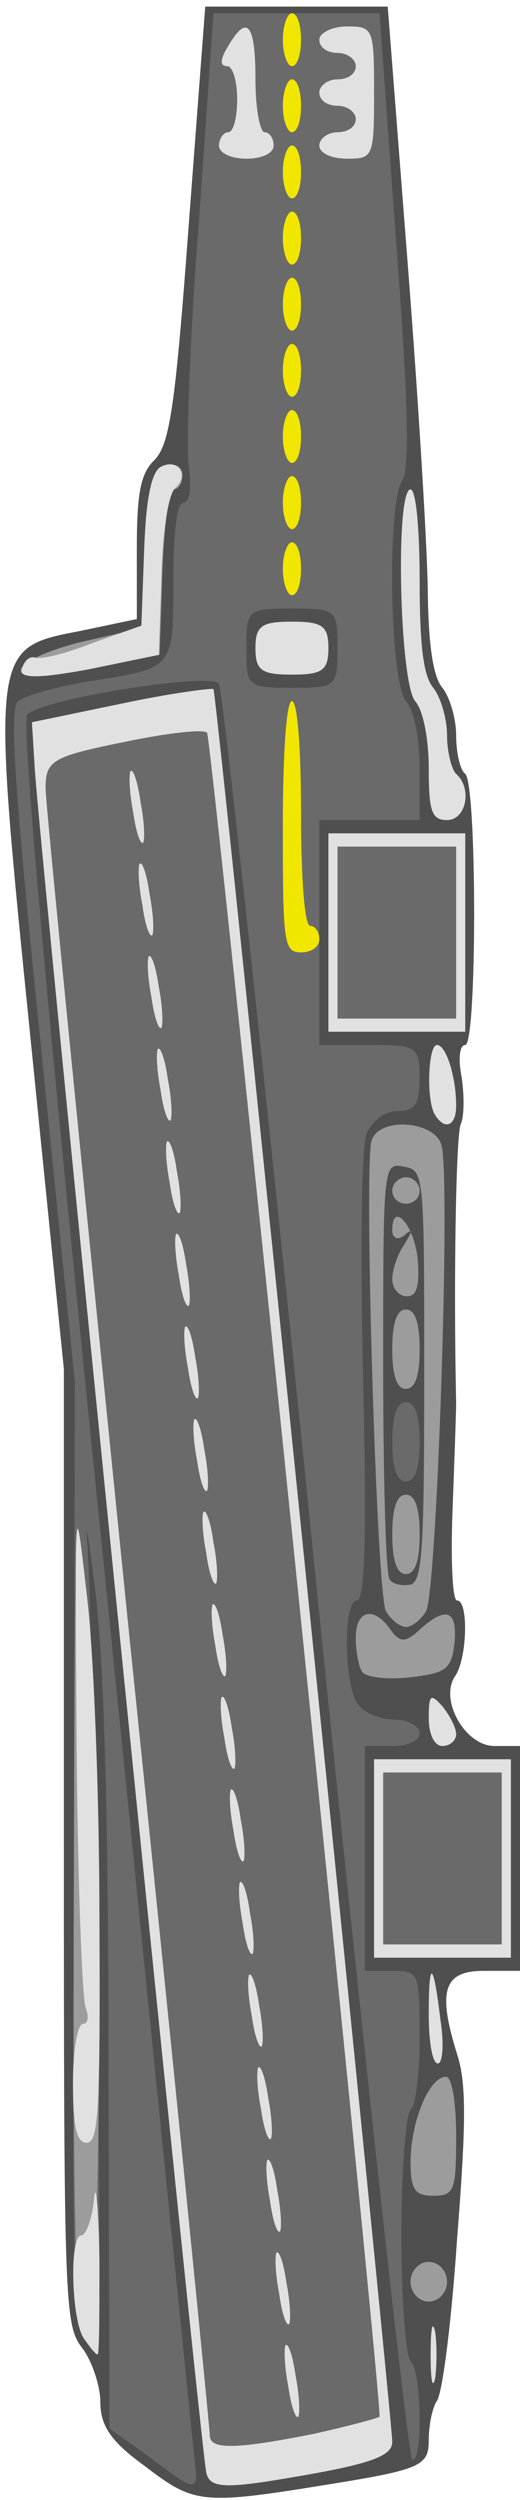 <?xml version="1.0" encoding="UTF-8"?>
<svg xmlns="http://www.w3.org/2000/svg" xmlns:xlink="http://www.w3.org/1999/xlink" width="25pt" height="120pt" viewBox="0 0 25 120" version="1.1">
<g id="surface1">
<path style=" stroke:none;fill-rule:nonzero;fill:rgb(30.98%,30.98%,30.98%);fill-opacity:1;" d="M 6.93 118.348 C 5.352 117.207 4.824 116.445 4.824 115.301 C 4.824 114.539 4.43 113.332 3.949 112.699 C 3.113 111.617 3.07 110.73 3.07 88.637 L 3.07 65.715 L 1.492 50.094 C -0.438 31.047 -0.438 31.109 3.859 30.285 L 6.578 29.715 L 6.578 26.348 C 6.578 23.684 6.754 22.73 7.414 22.094 C 8.156 21.332 8.422 19.617 9.078 10.73 L 9.867 0.316 L 18.641 0.316 L 19.605 12.699 C 20.133 19.492 20.57 26.668 20.57 28.637 C 20.613 31.047 20.832 32.508 21.273 33.016 C 21.621 33.461 21.93 34.477 21.93 35.301 C 21.93 36.062 22.105 36.953 22.367 37.145 C 22.938 37.652 22.938 50.16 22.367 50.16 C 22.105 50.16 22.016 50.793 22.191 51.684 C 22.324 52.57 22.324 53.586 22.148 53.969 C 21.93 54.477 21.797 61.27 21.93 67.301 C 21.93 67.809 21.844 70.16 21.754 72.57 C 21.668 74.922 21.754 76.824 21.973 76.824 C 22.543 76.824 22.457 79.617 21.887 80.445 C 21.098 81.586 22.367 83.809 23.773 83.809 L 25 83.809 L 25 94.602 L 23.246 94.602 C 21.316 94.602 21.008 95.555 22.016 98.73 C 22.414 100.062 22.414 101.969 21.973 107.492 C 21.711 111.43 21.273 114.855 21.008 115.238 C 20.789 115.555 20.613 116.383 20.613 117.145 C 20.613 118.348 20.219 118.539 15.879 119.238 C 9.648 120.254 9.344 120.191 6.93 118.348 Z M 6.93 118.348 "/>
<path style=" stroke:none;fill-rule:nonzero;fill:rgb(41.569%,41.569%,41.569%);fill-opacity:1;" d="M 7.148 117.906 L 5.262 116.57 L 5.219 99.109 C 5.219 87.363 5 79.938 4.605 76.508 C 4.254 73.715 4.078 72.699 4.211 74.285 C 4.344 75.871 4.516 85.27 4.648 95.238 C 4.867 112 4.867 113.207 4.168 112.383 C 3.508 111.617 3.465 109.27 3.551 88.953 L 3.598 66.348 L 1.973 50.285 C 0.656 37.398 0.438 34.031 0.879 33.652 C 1.184 33.398 2.719 32.953 4.297 32.699 C 8.379 32.062 8.332 32.129 8.332 27.871 C 8.332 25.523 8.508 24.129 8.816 24.129 C 9.121 24.129 9.211 23.43 9.078 22.414 C 8.949 21.398 9.121 16.129 9.562 10.668 L 10.262 0.637 L 18.246 0.637 L 19.035 11.492 C 19.648 19.43 19.691 22.539 19.344 23.047 C 18.598 24.129 18.727 32.699 19.516 33.652 C 19.914 34.094 20.176 35.492 20.176 36.891 L 20.176 39.363 L 15.352 39.363 L 15.352 50.16 L 17.762 50.16 C 20.043 50.16 20.176 50.223 20.176 51.746 C 20.176 53.016 19.957 53.332 19.078 53.332 C 18.508 53.332 17.852 53.84 17.633 54.414 C 17.367 54.984 17.324 60 17.457 66.16 C 17.633 73.969 17.543 76.824 17.148 76.824 C 16.492 76.824 16.535 80.824 17.191 81.777 C 17.5 82.223 18.289 82.539 18.949 82.539 C 19.605 82.539 20.176 82.855 20.176 83.176 C 20.176 83.555 19.605 83.809 18.859 83.809 L 17.543 83.809 L 17.543 94.602 L 18.859 94.602 C 20.133 94.602 20.176 94.668 20.176 97.715 C 20.176 99.492 20 101.078 19.738 101.27 C 19.516 101.461 19.297 104.191 19.297 107.301 C 19.297 110.414 19.516 113.145 19.738 113.332 C 20.262 113.777 20.352 118.094 19.824 118.094 C 19.648 118.094 17.543 99.047 15.176 75.746 C 12.809 52.383 10.703 33.078 10.527 32.824 C 10.176 32.254 2.148 33.523 1.316 34.285 C 1.008 34.539 2.191 47.871 5.043 75.617 C 7.324 98.094 9.254 117.145 9.344 117.969 C 9.562 119.684 9.473 119.684 7.148 117.906 Z M 16.227 31.109 C 16.227 29.27 16.184 29.207 14.035 29.207 C 11.887 29.207 11.844 29.27 11.844 31.109 C 11.844 32.953 11.887 33.016 14.035 33.016 C 16.184 33.016 16.227 32.953 16.227 31.109 Z M 16.227 31.109 "/>
<path style=" stroke:none;fill-rule:nonzero;fill:rgb(41.569%,41.569%,41.569%);fill-opacity:1;" d="M 9.914 118.668 C 9.648 117.461 1.797 39.617 1.668 36.824 L 1.535 34.668 L 5.832 33.777 C 8.203 33.27 10.219 33.016 10.262 33.078 C 10.438 33.332 18.859 116.129 18.859 117.207 C 18.859 117.969 17.586 118.348 12.852 119.109 C 10.703 119.43 10.043 119.363 9.914 118.668 Z M 9.914 118.668 "/>
<path style=" stroke:none;fill-rule:nonzero;fill:rgb(41.569%,41.569%,41.569%);fill-opacity:1;" d="M 17.984 89.207 L 17.984 84.445 L 24.562 84.445 L 24.562 93.969 L 17.984 93.969 Z M 17.984 89.207 "/>
<path style=" stroke:none;fill-rule:nonzero;fill:rgb(41.569%,41.569%,41.569%);fill-opacity:1;" d="M 18.859 69.207 C 18.859 67.938 19.078 67.301 19.516 67.301 C 19.957 67.301 20.176 67.938 20.176 69.207 C 20.176 70.477 19.957 71.109 19.516 71.109 C 19.078 71.109 18.859 70.477 18.859 69.207 Z M 18.859 69.207 "/>
<path style=" stroke:none;fill-rule:nonzero;fill:rgb(41.569%,41.569%,41.569%);fill-opacity:1;" d="M 15.789 44.762 L 15.789 40 L 22.367 40 L 22.367 49.523 L 15.789 49.523 Z M 15.789 44.762 "/>
<path style=" stroke:none;fill-rule:nonzero;fill:rgb(61.176%,61.176%,61.176%);fill-opacity:1;" d="M 4.078 112.316 C 3.641 111.684 3.508 106.73 3.551 91.492 C 3.598 71.871 3.641 71.555 4.211 77.145 C 5.043 84.699 4.914 113.523 4.078 112.316 Z M 4.078 112.316 "/>
<path style=" stroke:none;fill-rule:nonzero;fill:rgb(61.176%,61.176%,61.176%);fill-opacity:1;" d="M 19.738 109.523 C 19.738 109.016 20.133 108.57 20.613 108.57 C 21.098 108.57 21.492 109.016 21.492 109.523 C 21.492 110.031 21.098 110.477 20.613 110.477 C 20.133 110.477 19.738 110.031 19.738 109.523 Z M 19.738 109.523 "/>
<path style=" stroke:none;fill-rule:nonzero;fill:rgb(61.176%,61.176%,61.176%);fill-opacity:1;" d="M 19.738 103.684 C 19.781 101.715 20.656 99.684 21.449 99.684 C 21.711 99.684 21.93 100.824 21.93 102.539 C 21.93 105.145 21.844 105.398 20.832 105.398 C 19.914 105.398 19.738 105.078 19.738 103.684 Z M 19.738 103.684 "/>
<path style=" stroke:none;fill-rule:nonzero;fill:rgb(61.176%,61.176%,61.176%);fill-opacity:1;" d="M 17.414 80.254 C 17.238 80 17.105 79.238 17.105 78.602 C 17.105 77.27 17.984 77.078 18.773 78.223 C 19.211 78.855 19.516 78.855 20.176 78.223 C 21.449 77.078 22.016 77.27 21.844 78.922 C 21.711 80.129 21.402 80.316 19.738 80.508 C 18.641 80.637 17.586 80.508 17.414 80.254 Z M 17.414 80.254 "/>
<path style=" stroke:none;fill-rule:nonzero;fill:rgb(61.176%,61.176%,61.176%);fill-opacity:1;" d="M 18.551 77.332 C 18.113 76.508 17.5 56.254 17.852 54.793 C 18.156 53.586 20.922 53.777 21.227 54.984 C 21.668 56.57 21.008 76.383 20.484 77.332 C 20.262 77.715 19.824 78.094 19.516 78.094 C 19.211 78.094 18.773 77.715 18.551 77.332 Z M 20.395 66.031 C 20.395 56.316 20.395 56.191 19.43 56 C 18.422 55.809 18.422 55.809 18.422 65.586 C 18.422 70.922 18.551 75.555 18.727 75.809 C 18.902 76.062 19.344 76.129 19.738 76.062 C 20.309 75.871 20.395 74.414 20.395 66.031 Z M 20.395 66.031 "/>
<path style=" stroke:none;fill-rule:nonzero;fill:rgb(61.176%,61.176%,61.176%);fill-opacity:1;" d="M 18.859 73.652 C 18.859 72.383 19.078 71.746 19.516 71.746 C 19.957 71.746 20.176 72.383 20.176 73.652 C 20.176 74.922 19.957 75.555 19.516 75.555 C 19.078 75.555 18.859 74.922 18.859 73.652 Z M 18.859 73.652 "/>
<path style=" stroke:none;fill-rule:nonzero;fill:rgb(61.176%,61.176%,61.176%);fill-opacity:1;" d="M 18.859 64.762 C 18.859 63.492 19.078 62.855 19.516 62.855 C 19.957 62.855 20.176 63.492 20.176 64.762 C 20.176 66.031 19.957 66.668 19.516 66.668 C 19.078 66.668 18.859 66.031 18.859 64.762 Z M 18.859 64.762 "/>
<path style=" stroke:none;fill-rule:nonzero;fill:rgb(61.176%,61.176%,61.176%);fill-opacity:1;" d="M 18.859 61.398 C 18.859 60.953 19.121 60.191 19.43 59.746 C 19.867 59.047 19.867 58.922 19.43 59.301 C 19.121 59.555 18.859 59.43 18.859 59.047 C 18.859 57.586 19.957 58.855 20.086 60.508 C 20.176 61.715 20.043 62.223 19.562 62.223 C 19.168 62.223 18.859 61.84 18.859 61.398 Z M 18.859 61.398 "/>
<path style=" stroke:none;fill-rule:nonzero;fill:rgb(61.176%,61.176%,61.176%);fill-opacity:1;" d="M 18.859 57.145 C 18.859 56.824 19.168 56.508 19.516 56.508 C 19.867 56.508 20.176 56.824 20.176 57.145 C 20.176 57.523 19.867 57.777 19.516 57.777 C 19.168 57.777 18.859 57.523 18.859 57.145 Z M 18.859 57.145 "/>
<path style=" stroke:none;fill-rule:nonzero;fill:rgb(61.176%,61.176%,61.176%);fill-opacity:1;" d="M 1.008 32.129 C 1.098 31.746 2.414 31.176 3.992 30.793 L 6.797 30.16 L 7.016 26.348 C 7.191 23.363 7.414 22.477 8.027 22.348 C 8.422 22.223 8.773 22.414 8.773 22.793 C 8.773 23.176 8.598 23.492 8.332 23.492 C 8.113 23.492 7.895 25.27 7.809 27.43 L 7.676 31.43 L 4.254 32.129 C 1.887 32.57 0.922 32.57 1.008 32.129 Z M 1.008 32.129 "/>
<path style=" stroke:none;fill-rule:nonzero;fill:rgb(94.51%,90.196%,0%);fill-opacity:1;" d="M 13.598 39.684 C 13.598 36.062 13.773 33.652 14.035 33.652 C 14.297 33.652 14.473 35.871 14.473 39.047 C 14.473 42.223 14.648 44.445 14.914 44.445 C 15.176 44.445 15.352 44.762 15.352 45.078 C 15.352 45.461 14.957 45.715 14.473 45.715 C 13.641 45.715 13.598 45.27 13.598 39.684 Z M 13.598 39.684 "/>
<path style=" stroke:none;fill-rule:nonzero;fill:rgb(94.51%,90.196%,0%);fill-opacity:1;" d="M 13.598 27.301 C 13.598 26.602 13.816 26.031 14.035 26.031 C 14.297 26.031 14.473 26.602 14.473 27.301 C 14.473 28 14.297 28.57 14.035 28.57 C 13.816 28.57 13.598 28 13.598 27.301 Z M 13.598 27.301 "/>
<path style=" stroke:none;fill-rule:nonzero;fill:rgb(94.51%,90.196%,0%);fill-opacity:1;" d="M 13.598 24.129 C 13.598 23.43 13.816 22.855 14.035 22.855 C 14.297 22.855 14.473 23.43 14.473 24.129 C 14.473 24.824 14.297 25.398 14.035 25.398 C 13.816 25.398 13.598 24.824 13.598 24.129 Z M 13.598 24.129 "/>
<path style=" stroke:none;fill-rule:nonzero;fill:rgb(94.51%,90.196%,0%);fill-opacity:1;" d="M 13.598 20.953 C 13.598 20.254 13.816 19.684 14.035 19.684 C 14.297 19.684 14.473 20.254 14.473 20.953 C 14.473 21.652 14.297 22.223 14.035 22.223 C 13.816 22.223 13.598 21.652 13.598 20.953 Z M 13.598 20.953 "/>
<path style=" stroke:none;fill-rule:nonzero;fill:rgb(94.51%,90.196%,0%);fill-opacity:1;" d="M 13.598 17.777 C 13.598 17.078 13.816 16.508 14.035 16.508 C 14.297 16.508 14.473 17.078 14.473 17.777 C 14.473 18.477 14.297 19.047 14.035 19.047 C 13.816 19.047 13.598 18.477 13.598 17.777 Z M 13.598 17.777 "/>
<path style=" stroke:none;fill-rule:nonzero;fill:rgb(94.51%,90.196%,0%);fill-opacity:1;" d="M 13.598 14.602 C 13.598 13.906 13.816 13.332 14.035 13.332 C 14.297 13.332 14.473 13.906 14.473 14.602 C 14.473 15.301 14.297 15.871 14.035 15.871 C 13.816 15.871 13.598 15.301 13.598 14.602 Z M 13.598 14.602 "/>
<path style=" stroke:none;fill-rule:nonzero;fill:rgb(94.51%,90.196%,0%);fill-opacity:1;" d="M 13.598 11.43 C 13.598 10.73 13.816 10.16 14.035 10.16 C 14.297 10.16 14.473 10.73 14.473 11.43 C 14.473 12.129 14.297 12.699 14.035 12.699 C 13.816 12.699 13.598 12.129 13.598 11.43 Z M 13.598 11.43 "/>
<path style=" stroke:none;fill-rule:nonzero;fill:rgb(94.51%,90.196%,0%);fill-opacity:1;" d="M 13.598 8.254 C 13.598 7.555 13.816 6.984 14.035 6.984 C 14.297 6.984 14.473 7.555 14.473 8.254 C 14.473 8.953 14.297 9.523 14.035 9.523 C 13.816 9.523 13.598 8.953 13.598 8.254 Z M 13.598 8.254 "/>
<path style=" stroke:none;fill-rule:nonzero;fill:rgb(94.51%,90.196%,0%);fill-opacity:1;" d="M 13.598 5.078 C 13.598 4.383 13.816 3.809 14.035 3.809 C 14.297 3.809 14.473 4.383 14.473 5.078 C 14.473 5.777 14.297 6.348 14.035 6.348 C 13.816 6.348 13.598 5.777 13.598 5.078 Z M 13.598 5.078 "/>
<path style=" stroke:none;fill-rule:nonzero;fill:rgb(94.51%,90.196%,0%);fill-opacity:1;" d="M 13.598 1.906 C 13.598 1.207 13.816 0.637 14.035 0.637 C 14.297 0.637 14.473 1.207 14.473 1.906 C 14.473 2.602 14.297 3.176 14.035 3.176 C 13.816 3.176 13.598 2.602 13.598 1.906 Z M 13.598 1.906 "/>
<path style=" stroke:none;fill-rule:nonzero;fill:rgb(88.235%,88.235%,88.235%);fill-opacity:1;" d="M 9.914 118.668 C 9.648 117.461 1.797 39.617 1.668 36.824 L 1.535 34.668 L 5.832 33.777 C 8.203 33.27 10.219 33.016 10.262 33.078 C 10.438 33.332 18.859 116.129 18.859 117.207 C 18.859 117.969 17.586 118.348 12.852 119.109 C 10.703 119.43 10.043 119.363 9.914 118.668 Z M 15.086 116.824 C 16.797 116.445 18.203 116.062 18.246 116 C 18.422 115.746 10.176 35.492 9.957 35.176 C 9.824 34.984 8.07 35.176 5.965 35.617 C 2.5 36.316 2.191 36.508 2.191 37.84 C 2.191 38.602 3.992 56.57 6.141 77.777 C 8.332 98.984 10.086 116.57 10.086 116.891 C 10.086 117.586 11.273 117.586 15.086 116.824 Z M 15.086 116.824 "/>
<path style=" stroke:none;fill-rule:nonzero;fill:rgb(88.235%,88.235%,88.235%);fill-opacity:1;" d="M 13.859 114.539 C 13.684 113.652 13.641 112.762 13.727 112.57 C 13.859 112.445 14.078 113.078 14.211 114.031 C 14.387 114.922 14.43 115.809 14.344 116 C 14.211 116.129 13.992 115.492 13.859 114.539 Z M 13.859 114.539 "/>
<path style=" stroke:none;fill-rule:nonzero;fill:rgb(88.235%,88.235%,88.235%);fill-opacity:1;" d="M 13.422 110.094 C 13.246 109.207 13.203 108.316 13.289 108.129 C 13.422 108 13.641 108.637 13.773 109.586 C 13.949 110.477 13.992 111.363 13.902 111.555 C 13.773 111.684 13.551 111.047 13.422 110.094 Z M 13.422 110.094 "/>
<path style=" stroke:none;fill-rule:nonzero;fill:rgb(88.235%,88.235%,88.235%);fill-opacity:1;" d="M 12.984 105.652 C 12.809 104.762 12.762 103.871 12.852 103.684 C 12.984 103.555 13.203 104.191 13.332 105.145 C 13.508 106.031 13.551 106.922 13.465 107.109 C 13.332 107.238 13.113 106.602 12.984 105.652 Z M 12.984 105.652 "/>
<path style=" stroke:none;fill-rule:nonzero;fill:rgb(88.235%,88.235%,88.235%);fill-opacity:1;" d="M 12.543 101.207 C 12.367 100.316 12.324 99.43 12.414 99.238 C 12.543 99.109 12.762 99.746 12.895 100.699 C 13.07 101.586 13.113 102.477 13.027 102.668 C 12.895 102.793 12.676 102.16 12.543 101.207 Z M 12.543 101.207 "/>
<path style=" stroke:none;fill-rule:nonzero;fill:rgb(88.235%,88.235%,88.235%);fill-opacity:1;" d="M 12.105 96.762 C 11.93 95.871 11.887 94.984 11.973 94.793 C 12.105 94.668 12.324 95.301 12.457 96.254 C 12.633 97.145 12.676 98.031 12.586 98.223 C 12.457 98.348 12.238 97.715 12.105 96.762 Z M 12.105 96.762 "/>
<path style=" stroke:none;fill-rule:nonzero;fill:rgb(88.235%,88.235%,88.235%);fill-opacity:1;" d="M 11.668 92.316 C 11.492 91.43 11.449 90.539 11.535 90.348 C 11.668 90.223 11.887 90.855 12.016 91.809 C 12.191 92.699 12.238 93.586 12.148 93.777 C 12.016 93.906 11.797 93.27 11.668 92.316 Z M 11.668 92.316 "/>
<path style=" stroke:none;fill-rule:nonzero;fill:rgb(88.235%,88.235%,88.235%);fill-opacity:1;" d="M 11.227 87.871 C 11.051 86.984 11.008 86.094 11.098 85.906 C 11.227 85.777 11.449 86.414 11.578 87.363 C 11.754 88.254 11.797 89.145 11.711 89.332 C 11.578 89.461 11.359 88.824 11.227 87.871 Z M 11.227 87.871 "/>
<path style=" stroke:none;fill-rule:nonzero;fill:rgb(88.235%,88.235%,88.235%);fill-opacity:1;" d="M 10.789 83.43 C 10.613 82.539 10.57 81.652 10.656 81.461 C 10.789 81.332 11.008 81.969 11.141 82.922 C 11.316 83.809 11.359 84.699 11.273 84.891 C 11.141 85.016 10.922 84.383 10.789 83.43 Z M 10.789 83.43 "/>
<path style=" stroke:none;fill-rule:nonzero;fill:rgb(88.235%,88.235%,88.235%);fill-opacity:1;" d="M 10.352 78.984 C 10.176 78.094 10.133 77.207 10.219 77.016 C 10.352 76.891 10.57 77.523 10.703 78.477 C 10.879 79.363 10.922 80.254 10.832 80.445 C 10.703 80.57 10.484 79.938 10.352 78.984 Z M 10.352 78.984 "/>
<path style=" stroke:none;fill-rule:nonzero;fill:rgb(88.235%,88.235%,88.235%);fill-opacity:1;" d="M 9.914 74.539 C 9.738 73.652 9.691 72.762 9.781 72.57 C 9.914 72.445 10.133 73.078 10.262 74.031 C 10.438 74.922 10.484 75.809 10.395 76 C 10.262 76.129 10.043 75.492 9.914 74.539 Z M 9.914 74.539 "/>
<path style=" stroke:none;fill-rule:nonzero;fill:rgb(88.235%,88.235%,88.235%);fill-opacity:1;" d="M 9.473 70.094 C 9.297 69.207 9.254 68.316 9.344 68.129 C 9.473 68 9.691 68.637 9.824 69.586 C 10 70.477 10.043 71.363 9.957 71.555 C 9.824 71.684 9.605 71.047 9.473 70.094 Z M 9.473 70.094 "/>
<path style=" stroke:none;fill-rule:nonzero;fill:rgb(88.235%,88.235%,88.235%);fill-opacity:1;" d="M 9.035 65.652 C 8.859 64.762 8.816 63.871 8.902 63.684 C 9.035 63.555 9.254 64.191 9.387 65.145 C 9.562 66.031 9.605 66.922 9.516 67.109 C 9.387 67.238 9.168 66.602 9.035 65.652 Z M 9.035 65.652 "/>
<path style=" stroke:none;fill-rule:nonzero;fill:rgb(88.235%,88.235%,88.235%);fill-opacity:1;" d="M 8.598 61.207 C 8.422 60.316 8.379 59.43 8.465 59.238 C 8.598 59.109 8.816 59.746 8.949 60.699 C 9.121 61.586 9.168 62.477 9.078 62.668 C 8.949 62.793 8.727 62.16 8.598 61.207 Z M 8.598 61.207 "/>
<path style=" stroke:none;fill-rule:nonzero;fill:rgb(88.235%,88.235%,88.235%);fill-opacity:1;" d="M 8.156 56.762 C 7.984 55.871 7.938 54.984 8.027 54.793 C 8.156 54.668 8.379 55.301 8.508 56.254 C 8.684 57.145 8.727 58.031 8.641 58.223 C 8.508 58.348 8.289 57.715 8.156 56.762 Z M 8.156 56.762 "/>
<path style=" stroke:none;fill-rule:nonzero;fill:rgb(88.235%,88.235%,88.235%);fill-opacity:1;" d="M 7.719 52.316 C 7.543 51.43 7.5 50.539 7.586 50.348 C 7.719 50.223 7.938 50.855 8.07 51.809 C 8.246 52.699 8.289 53.586 8.203 53.777 C 8.07 53.906 7.852 53.27 7.719 52.316 Z M 7.719 52.316 "/>
<path style=" stroke:none;fill-rule:nonzero;fill:rgb(88.235%,88.235%,88.235%);fill-opacity:1;" d="M 7.281 47.871 C 7.105 46.984 7.062 46.094 7.148 45.906 C 7.281 45.777 7.5 46.414 7.633 47.363 C 7.809 48.254 7.852 49.145 7.762 49.332 C 7.633 49.461 7.414 48.824 7.281 47.871 Z M 7.281 47.871 "/>
<path style=" stroke:none;fill-rule:nonzero;fill:rgb(88.235%,88.235%,88.235%);fill-opacity:1;" d="M 6.844 43.43 C 6.668 42.539 6.621 41.652 6.711 41.461 C 6.844 41.332 7.062 41.969 7.191 42.922 C 7.367 43.809 7.414 44.699 7.324 44.891 C 7.191 45.016 6.973 44.383 6.844 43.43 Z M 6.844 43.43 "/>
<path style=" stroke:none;fill-rule:nonzero;fill:rgb(88.235%,88.235%,88.235%);fill-opacity:1;" d="M 6.402 38.984 C 6.227 38.094 6.184 37.207 6.273 37.016 C 6.402 36.891 6.621 37.523 6.754 38.477 C 6.93 39.363 6.973 40.254 6.887 40.445 C 6.754 40.57 6.535 39.938 6.402 38.984 Z M 6.402 38.984 "/>
<path style=" stroke:none;fill-rule:nonzero;fill:rgb(88.235%,88.235%,88.235%);fill-opacity:1;" d="M 20.703 113.016 C 20.703 111.809 20.789 111.301 20.922 111.938 C 21.008 112.508 21.008 113.523 20.922 114.16 C 20.789 114.73 20.703 114.223 20.703 113.016 Z M 20.703 113.016 "/>
<path style=" stroke:none;fill-rule:nonzero;fill:rgb(88.235%,88.235%,88.235%);fill-opacity:1;" d="M 4.035 112.254 C 3.422 111.363 3.332 107.301 3.902 107.301 C 4.121 107.301 4.43 106.539 4.516 105.586 C 4.605 104.57 4.738 105.906 4.781 108.445 C 4.781 110.922 4.781 113.016 4.691 113.016 C 4.605 113.016 4.344 112.699 4.035 112.254 Z M 4.035 112.254 "/>
<path style=" stroke:none;fill-rule:nonzero;fill:rgb(88.235%,88.235%,88.235%);fill-opacity:1;" d="M 3.508 100 C 3.508 98.414 3.727 97.145 3.992 97.145 C 4.211 97.145 4.297 96.824 4.121 96.383 C 3.949 95.938 3.727 90.16 3.684 83.492 C 3.598 71.617 3.598 71.492 4.168 76.508 C 4.516 79.301 4.781 86.348 4.781 92.254 C 4.824 101.27 4.738 102.855 4.168 102.855 C 3.684 102.855 3.508 102.094 3.508 100 Z M 3.508 100 "/>
<path style=" stroke:none;fill-rule:nonzero;fill:rgb(88.235%,88.235%,88.235%);fill-opacity:1;" d="M 20.613 96.699 C 20.613 93.969 20.832 94.094 21.184 97.016 C 21.359 98.16 21.273 99.047 21.051 99.047 C 20.789 99.047 20.613 98.031 20.613 96.699 Z M 20.613 96.699 "/>
<path style=" stroke:none;fill-rule:nonzero;fill:rgb(88.235%,88.235%,88.235%);fill-opacity:1;" d="M 17.984 89.207 L 17.984 84.445 L 24.562 84.445 L 24.562 93.969 L 17.984 93.969 Z M 24.121 89.207 L 24.121 85.078 L 18.422 85.078 L 18.422 93.332 L 24.121 93.332 Z M 24.121 89.207 "/>
<path style=" stroke:none;fill-rule:nonzero;fill:rgb(88.235%,88.235%,88.235%);fill-opacity:1;" d="M 20.613 82.477 C 20.613 81.332 20.703 81.27 21.273 81.906 C 21.621 82.348 21.93 82.922 21.93 83.238 C 21.93 83.555 21.621 83.809 21.273 83.809 C 20.879 83.809 20.613 83.238 20.613 82.477 Z M 20.613 82.477 "/>
<path style=" stroke:none;fill-rule:nonzero;fill:rgb(88.235%,88.235%,88.235%);fill-opacity:1;" d="M 20.922 53.523 C 20.484 52.891 20.57 50.16 21.008 50.16 C 21.449 50.16 21.93 51.684 21.93 53.078 C 21.93 54.031 21.402 54.285 20.922 53.523 Z M 20.922 53.523 "/>
<path style=" stroke:none;fill-rule:nonzero;fill:rgb(88.235%,88.235%,88.235%);fill-opacity:1;" d="M 15.789 44.762 L 15.789 40 L 22.367 40 L 22.367 49.523 L 15.789 49.523 Z M 21.93 44.762 L 21.93 40.637 L 16.227 40.637 L 16.227 48.891 L 21.93 48.891 Z M 21.93 44.762 "/>
<path style=" stroke:none;fill-rule:nonzero;fill:rgb(88.235%,88.235%,88.235%);fill-opacity:1;" d="M 20.613 36.891 C 20.613 35.492 20.352 34.094 19.957 33.652 C 19.211 32.762 18.992 23.492 19.738 23.492 C 20 23.492 20.176 25.398 20.176 27.871 C 20.176 30.984 20.352 32.445 20.832 33.016 C 21.184 33.461 21.492 34.477 21.492 35.301 C 21.492 36.062 21.711 36.953 21.93 37.145 C 22.719 37.84 22.414 39.363 21.492 39.363 C 20.746 39.363 20.613 38.922 20.613 36.891 Z M 20.613 36.891 "/>
<path style=" stroke:none;fill-rule:nonzero;fill:rgb(88.235%,88.235%,88.235%);fill-opacity:1;" d="M 1.051 32.129 C 1.141 31.746 1.402 31.492 1.668 31.555 C 1.93 31.684 3.203 31.363 4.473 30.855 L 6.797 30.031 L 6.93 26.414 C 7.016 23.938 7.281 22.668 7.719 22.414 C 8.551 21.969 9.121 22.793 8.422 23.43 C 8.113 23.684 7.809 25.461 7.762 27.684 L 7.633 31.43 L 4.254 32.129 C 1.844 32.57 0.922 32.57 1.051 32.129 Z M 1.051 32.129 "/>
<path style=" stroke:none;fill-rule:nonzero;fill:rgb(88.235%,88.235%,88.235%);fill-opacity:1;" d="M 12.281 31.109 C 12.281 30.031 12.586 29.84 14.035 29.84 C 15.484 29.84 15.789 30.031 15.789 31.109 C 15.789 32.191 15.484 32.383 14.035 32.383 C 12.586 32.383 12.281 32.191 12.281 31.109 Z M 12.281 31.109 "/>
<path style=" stroke:none;fill-rule:nonzero;fill:rgb(88.235%,88.235%,88.235%);fill-opacity:1;" d="M 10.527 6.984 C 10.527 6.668 10.746 6.348 10.965 6.348 C 11.227 6.348 11.402 5.652 11.402 4.762 C 11.402 3.871 11.184 3.176 10.922 3.176 C 10.57 3.176 10.57 2.855 10.965 2.223 C 11.887 0.637 12.281 1.145 12.281 3.809 C 12.281 5.207 12.5 6.348 12.719 6.348 C 12.984 6.348 13.156 6.668 13.156 6.984 C 13.156 7.363 12.586 7.617 11.844 7.617 C 11.141 7.617 10.527 7.363 10.527 6.984 Z M 10.527 6.984 "/>
<path style=" stroke:none;fill-rule:nonzero;fill:rgb(88.235%,88.235%,88.235%);fill-opacity:1;" d="M 15.352 6.984 C 15.352 6.668 15.746 6.348 16.227 6.348 C 16.711 6.348 17.105 6.094 17.105 5.715 C 17.105 5.398 16.711 5.078 16.227 5.078 C 15.746 5.078 15.352 4.824 15.352 4.445 C 15.352 4.129 15.746 3.809 16.227 3.809 C 16.711 3.809 17.105 3.555 17.105 3.176 C 17.105 2.855 16.711 2.539 16.227 2.539 C 15.746 2.539 15.352 2.285 15.352 1.906 C 15.352 1.586 15.965 1.27 16.668 1.27 C 17.938 1.27 17.984 1.332 17.984 4.445 C 17.984 7.555 17.938 7.617 16.668 7.617 C 15.965 7.617 15.352 7.363 15.352 6.984 Z M 15.352 6.984 "/>
</g>
</svg>
